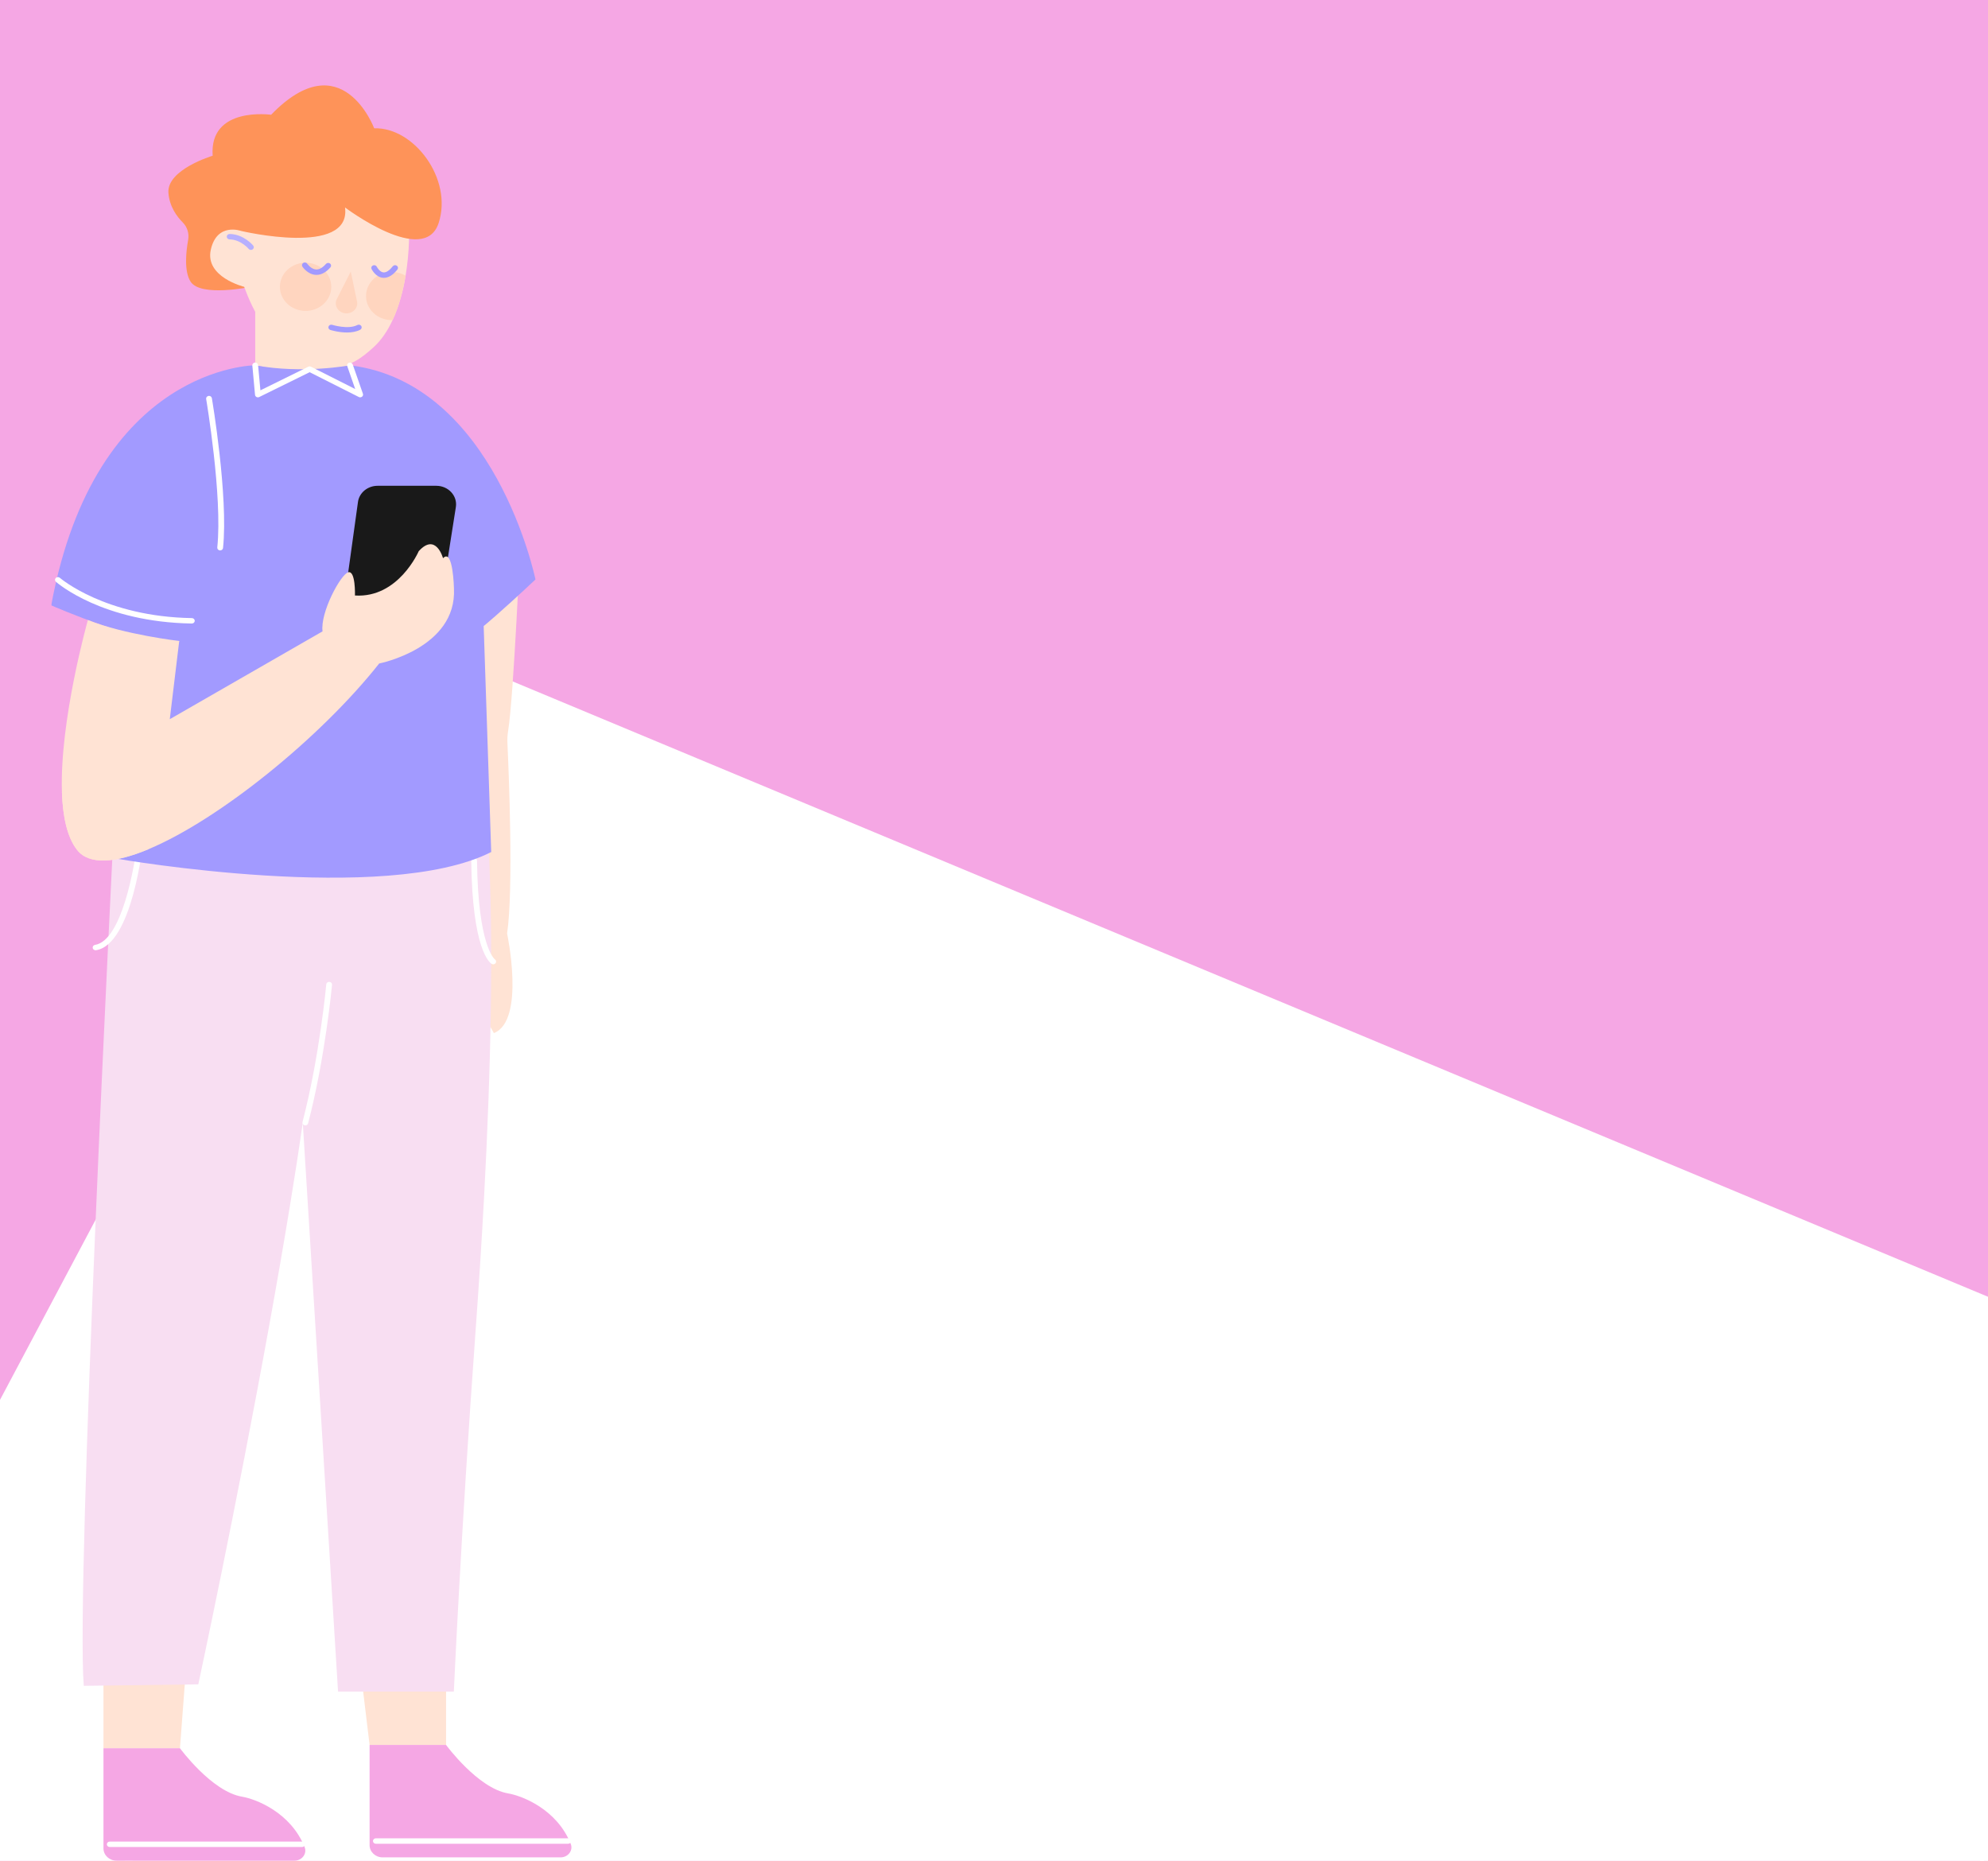 <svg width="1280" height="1198" viewBox="0 0 1280 1198" fill="none" xmlns="http://www.w3.org/2000/svg">
<rect x="0" y="0" width="1280" height="1198" fill="#808080" stroke="none"/>
<g clip-path="url(#clip0_293_107)">
<rect width="1280" height="1198" fill="#F5A7E4"/>
<path d="M262 413L1277.5 836.5V1600H-9V923.5L262 413Z" fill="white"/>
<path d="M262 413L1277.5 836.5V1600H-9M262 413L-9 1600M262 413L-9 923.5V1600" stroke="white" stroke-width="5"/>
<path d="M335.197 345.341C335.197 345.341 330.881 447.369 327.142 470.718C326.753 473.144 326.595 475.599 326.704 478.059C327.561 496.618 330.729 572.654 326.504 600.952C326.504 600.952 338.462 657.058 317.992 665.09L260.79 563.137L293.316 389.322L335.197 345.341Z" fill="#FFE3D4"/>
<path d="M228.838 1047.62L237.963 1123.36H287.207V1024.26L228.838 1047.62Z" fill="#FFE3D4"/>
<path d="M237.963 1123.36H287.207C287.207 1123.36 307.677 1151.28 327.143 1154.56C335.964 1156.05 358.513 1164.59 367.487 1187.1C369.159 1191.29 365.754 1195.74 360.988 1195.74H246.365C241.726 1195.74 237.963 1192.22 237.963 1187.87V1123.36Z" fill="#F5A7E4"/>
<path d="M242 1186.97H365.839C366.86 1186.97 367.693 1186.19 367.693 1185.22C367.693 1184.26 366.86 1183.48 365.839 1183.48H242C240.972 1183.48 240.139 1184.26 240.139 1185.22C240.139 1186.19 240.972 1186.97 242 1186.97Z" fill="white"/>
<path d="M66.62 1045.26V1125.48H115.87L124.047 1017.13L66.62 1045.26Z" fill="#FFE3D4"/>
<path d="M66.619 1125.48H115.869C115.869 1125.48 136.333 1153.4 155.799 1156.67C164.621 1158.15 187.17 1166.7 196.149 1189.21C197.815 1193.4 194.416 1197.86 189.644 1197.86H75.021C70.382 1197.86 66.619 1194.32 66.619 1189.98V1125.48Z" fill="#F5A7E4"/>
<path d="M70.654 1189.08H194.499C195.521 1189.08 196.354 1188.29 196.354 1187.34C196.354 1186.38 195.521 1185.59 194.499 1185.59H70.654C69.626 1185.59 68.793 1186.38 68.793 1187.34C68.793 1188.29 69.626 1189.08 70.654 1189.08Z" fill="white"/>
<path d="M53.936 1085.3L127.674 1084.36C127.674 1084.36 152.084 970.996 173.642 851.665C178.274 826.072 182.773 800.194 186.865 775.121C189.807 757.167 192.537 739.607 194.956 722.835L198.264 776.206L202.951 851.648L217.657 1089.02H292.21C292.21 1089.02 296.897 985.256 306.096 858.361C306.144 857.973 306.157 857.596 306.175 857.197C308.205 829.366 310.06 800.406 311.646 771.217C311.646 771.114 311.665 770.994 311.665 770.886C316.011 689.895 318.042 607.026 314.358 540.376C314.358 540.376 233.652 570.713 72.831 542.432C72.831 542.432 48.714 1019.23 53.936 1085.3Z" fill="#F8DEF2"/>
<path d="M196.578 724.513C197.416 724.513 198.176 723.982 198.383 723.189C209.442 680.824 213.74 634.463 213.783 633.995C213.868 633.036 213.114 632.191 212.086 632.111C211.071 632.014 210.159 632.745 210.074 633.704C210.031 634.166 205.764 680.265 194.772 722.355C194.529 723.292 195.137 724.234 196.134 724.462C196.28 724.496 196.432 724.513 196.578 724.513Z" fill="white"/>
<path d="M317.563 620.807C318.183 620.807 318.791 620.516 319.138 619.991C319.673 619.198 319.442 618.147 318.621 617.616C318.317 617.388 307.745 608.87 307.137 553.98C307.131 553.027 306.292 552.256 305.282 552.256C305.27 552.256 305.264 552.256 305.258 552.256C304.237 552.268 303.404 553.05 303.422 554.015C304.054 611.462 315.295 619.768 316.572 620.533C316.882 620.716 317.229 620.807 317.563 620.807Z" fill="white"/>
<path d="M61.523 611.753C61.633 611.753 61.736 611.742 61.839 611.731C85.233 607.997 92.06 543.282 92.34 540.531C92.431 539.572 91.69 538.721 90.668 538.63C89.635 538.538 88.735 539.24 88.632 540.194C86.808 558.211 78.315 605.559 61.213 608.288C60.204 608.448 59.523 609.35 59.693 610.298C59.851 611.154 60.636 611.753 61.523 611.753Z" fill="white"/>
<path d="M164.322 235.168V195.498L224.199 199.511L225.707 246.643L164.322 235.168Z" fill="#FFE3D4"/>
<mask id="mask0_293_107" style="mask-type:luminance" maskUnits="userSpaceOnUse" x="33" y="234" width="314" height="332">
<path d="M346.143 234.146H32.999V565.895H346.143V234.146Z" fill="white"/>
</mask>
<g mask="url(#mask0_293_107)">
<path d="M164.324 235.168C164.324 235.168 61.531 235.168 32.976 389.71C32.976 389.71 93.504 416.268 115.396 412.648L76.013 552.947C76.013 552.947 248.671 582.918 316.275 548.512L311.423 403.035C311.423 403.035 320.3 396.001 344.77 373.064C344.77 373.064 318.877 246.643 225.344 235.168C225.344 235.168 195.019 240.905 164.324 235.168Z" fill="#A29AFF"/>
</g>
<path d="M224.199 368.428L230.485 323.146C231.312 317.192 236.723 312.745 243.125 312.745H280.909C288.685 312.745 294.655 319.218 293.512 326.434L285.256 378.841L224.199 392.468V368.428Z" fill="#191919"/>
<path d="M39.874 509.926C40.391 525.522 43.182 539.058 49.711 547.267C57.517 557.086 74.485 555.533 95.775 546.628C141.238 527.566 206.441 474.84 244.152 427.137C244.152 427.137 294.217 417.324 292.283 378.841C292.283 378.841 291.742 352.586 285.249 359.362C285.249 359.362 280.696 342.613 269.595 354.852C269.595 354.852 256.554 385.172 228.546 383.373C228.546 383.373 229.032 367.075 224.199 368.434C219.366 369.792 206.118 394.237 207.669 406.466L109.315 463.005L115.394 412.648C115.394 412.648 80.194 408.618 56.587 399.153C56.587 399.153 38.33 463.719 39.874 509.926Z" fill="#FFE3D4"/>
<path d="M141.748 354.344C142.702 354.344 143.511 353.676 143.602 352.774C147.092 319.458 136.526 256.952 136.41 256.319C136.252 255.377 135.304 254.72 134.288 254.874C133.273 255.029 132.58 255.919 132.744 256.872C132.841 257.5 143.341 319.561 139.9 352.432C139.796 353.391 140.544 354.247 141.572 354.339C141.626 354.344 141.699 354.344 141.748 354.344Z" fill="white"/>
<path d="M123.526 401.413C124.535 401.413 125.368 400.648 125.387 399.695C125.399 398.736 124.584 397.942 123.557 397.92C67.704 397.035 38.839 372.253 38.553 372.002C37.799 371.345 36.626 371.379 35.921 372.082C35.221 372.784 35.258 373.891 36.006 374.548C37.215 375.61 66.221 400.506 123.49 401.413C123.502 401.413 123.508 401.413 123.526 401.413Z" fill="white"/>
<path d="M136.934 100.258C136.934 100.258 107.297 109.101 108.44 124.177C109.115 132.946 113.808 139.34 117.632 143.165C120.635 146.173 121.869 150.358 121.14 154.423C119.742 162.244 118.477 174.603 122.672 181.26C129.122 191.495 161.562 184.656 161.562 184.656L158.413 105.299L136.934 100.258Z" fill="#FE9359"/>
<path d="M261.154 177.52C259.482 187.442 256.807 197.393 252.777 206.064C249.627 212.852 245.651 218.846 240.648 223.447C224.556 238.262 215.594 238.833 196.043 230.446C172.278 220.245 162.855 199.899 157.213 184.645C157.213 184.645 131.709 178.405 135.746 160.674C139.771 142.919 155.334 148.702 155.334 148.702C155.334 148.702 167.068 98.357 191.161 95.651C215.23 92.945 258.862 88.269 262.99 137.331C263.841 147.492 263.659 162.461 261.154 177.52Z" fill="#FFE3D4"/>
<path d="M225.827 174.803L216.659 192.946C215.036 196.902 217.832 201.229 222.325 201.709C226.769 202.177 230.52 198.632 229.967 194.47L225.827 174.803Z" fill="#FFD5BF"/>
<path d="M213.189 186.409C212.156 194.915 203.96 201.024 194.884 200.064C185.807 199.094 179.296 191.41 180.323 182.898C181.363 174.392 189.552 168.278 198.629 169.248C207.705 170.213 214.223 177.903 213.189 186.409Z" fill="#FFD5BF"/>
<path d="M261.156 177.526C259.484 187.442 256.809 197.387 252.779 206.07C251.964 206.104 251.162 206.07 250.329 205.979C241.258 205.014 234.741 197.336 235.78 188.83C236.808 180.306 244.997 174.198 254.074 175.168C256.682 175.448 259.077 176.282 261.156 177.526Z" fill="#FFD5BF"/>
<path d="M161.556 160.891C161.963 160.891 162.371 160.777 162.705 160.526C163.514 159.932 163.66 158.841 163.033 158.082C162.778 157.78 156.869 150.769 147.883 150.621C146.85 150.604 146.011 151.363 145.992 152.328C145.968 153.292 146.789 154.086 147.816 154.109C155.039 154.234 160.042 160.16 160.097 160.223C160.462 160.657 161.009 160.891 161.556 160.891Z" fill="#B7B0FF"/>
<path d="M223.432 214.057C226.338 214.057 229.378 213.617 231.913 212.287C232.813 211.819 233.135 210.757 232.631 209.918C232.132 209.073 231.001 208.77 230.101 209.244C224.253 212.304 213.991 209.147 213.887 209.113C212.915 208.805 211.857 209.301 211.529 210.209C211.206 211.128 211.729 212.11 212.702 212.418C213.018 212.515 217.991 214.057 223.432 214.057Z" fill="#A29AFF"/>
<path d="M203.783 176.972C206.902 176.972 209.917 175.345 212.756 172.108C213.407 171.366 213.291 170.264 212.501 169.654C211.704 169.043 210.537 169.151 209.887 169.893C207.68 172.4 205.503 173.604 203.467 173.479C200.226 173.273 197.88 169.836 197.849 169.802C197.314 168.986 196.171 168.729 195.29 169.231C194.42 169.745 194.153 170.813 194.688 171.635C194.816 171.84 198.032 176.63 203.211 176.955C203.406 176.967 203.594 176.972 203.783 176.972Z" fill="#A29AFF"/>
<path d="M247.197 178.873C250.127 178.873 253.052 177.069 255.891 173.501C256.505 172.725 256.335 171.64 255.514 171.064C254.687 170.487 253.526 170.647 252.912 171.412C251.374 173.347 249.1 175.585 246.875 175.374C244.735 175.157 243.039 172.617 242.613 171.737C242.188 170.864 241.081 170.476 240.145 170.875C239.215 171.269 238.801 172.308 239.227 173.182C239.33 173.393 241.805 178.371 246.48 178.839C246.723 178.868 246.96 178.873 247.197 178.873Z" fill="#A29AFF"/>
<path d="M39.88 509.926C40.403 525.534 43.182 539.063 49.717 547.273C57.523 557.092 74.491 555.533 95.775 546.627C92.395 527.4 75.749 511.798 54.052 509.48C49.194 508.95 44.434 509.144 39.88 509.926Z" fill="#FFE3D4"/>
<path d="M231.906 255.794C232.332 255.794 232.764 255.657 233.104 255.383C233.682 254.926 233.913 254.189 233.675 253.51L227.11 234.626C226.781 233.718 225.742 233.215 224.763 233.512C223.784 233.815 223.255 234.797 223.571 235.71L228.702 250.45L200.262 236.104C199.721 235.83 199.065 235.824 198.512 236.093L167.67 251.284L166.169 235.019C166.09 234.066 165.202 233.335 164.162 233.432C163.135 233.512 162.381 234.363 162.472 235.322L164.205 254.201C164.26 254.778 164.624 255.297 165.172 255.582C165.713 255.862 166.375 255.868 166.922 255.594L199.369 239.615L231.031 255.582C231.298 255.725 231.602 255.794 231.906 255.794Z" fill="white"/>
<path d="M155.33 148.697C155.33 148.697 226.302 165.504 222.156 133.569C222.156 133.569 273.132 172.04 282.428 143.57C291.723 115.106 266.36 81.721 240.917 82.601C240.917 82.601 220.125 26.803 174.565 73.878C174.565 73.878 134.623 68.226 136.927 100.258L155.33 148.697Z" fill="#FE9359"/>
</g>
<defs>
<clipPath id="clip0_293_107">
<rect width="1280" height="1198" fill="white"/>
</clipPath>
</defs>
</svg>
